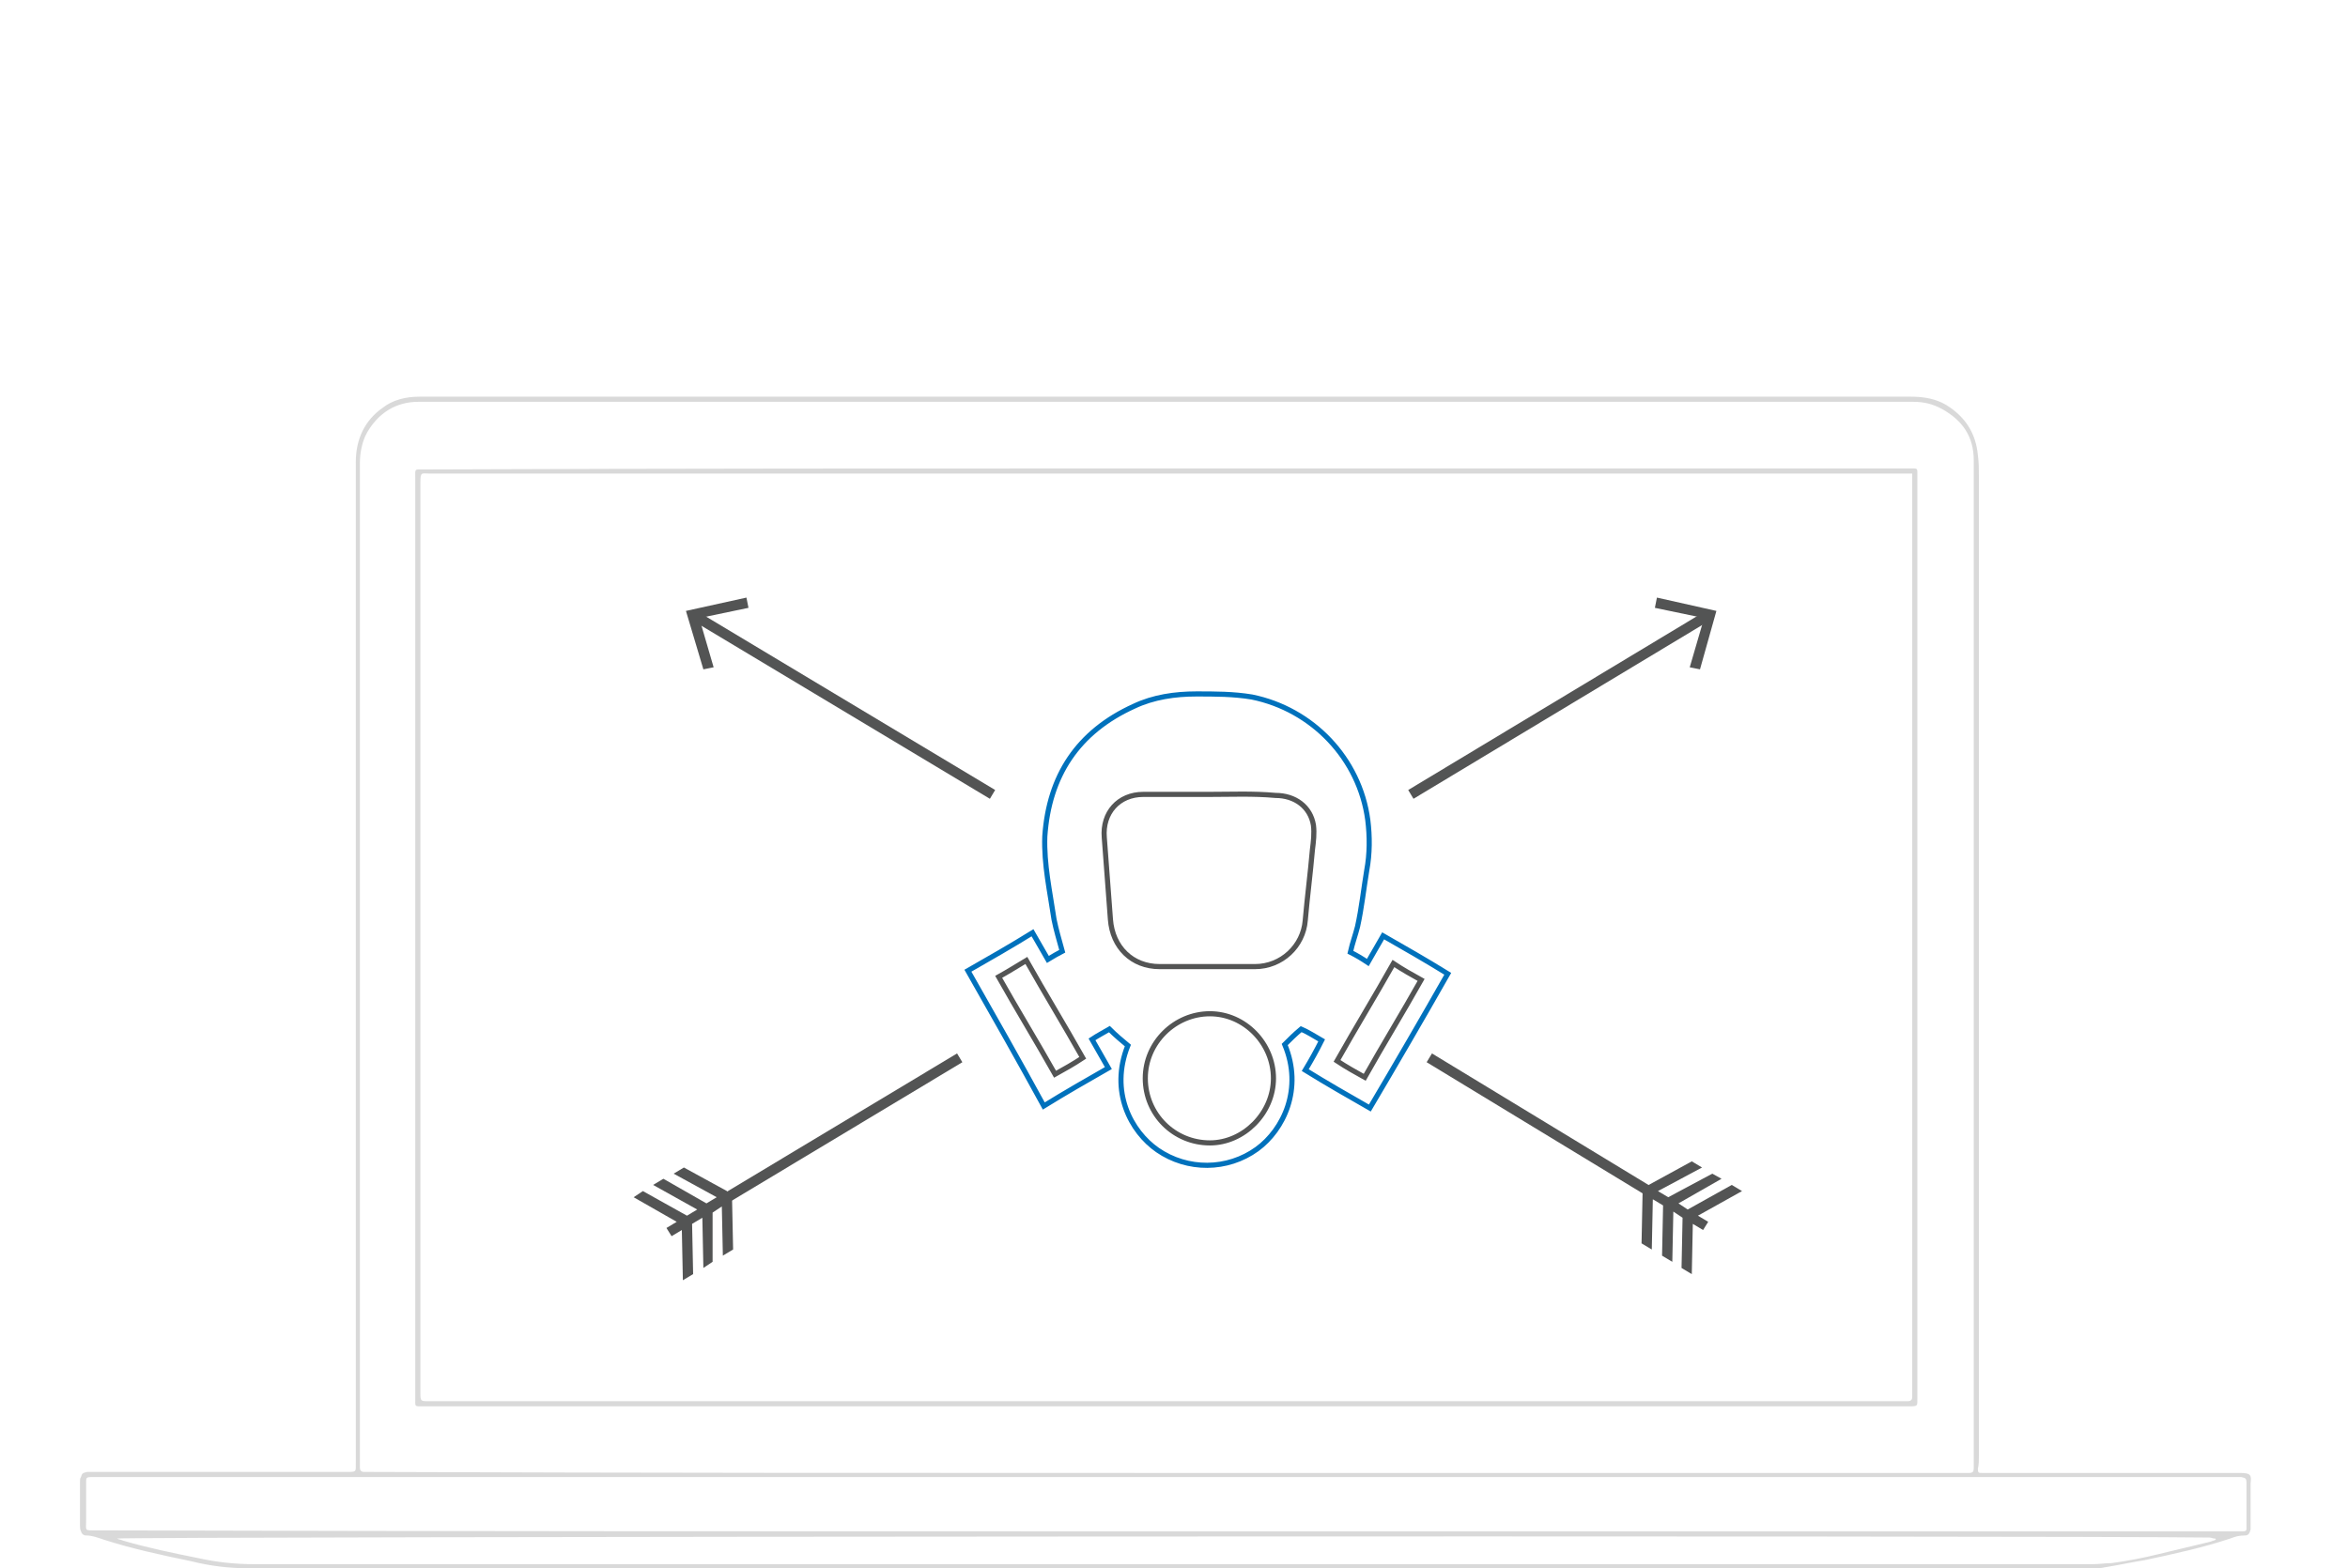 <?xml version="1.0" encoding="utf-8"?>
<!-- Generator: Adobe Illustrator 18.0.0, SVG Export Plug-In . SVG Version: 6.00 Build 0)  -->
<!DOCTYPE svg PUBLIC "-//W3C//DTD SVG 1.1//EN" "http://www.w3.org/Graphics/SVG/1.1/DTD/svg11.dtd">
<svg version="1.1" id="Layer_1" xmlns="http://www.w3.org/2000/svg" xmlns:xlink="http://www.w3.org/1999/xlink" x="0px" y="0px"
	 viewBox="-64.5 -26.5 229 153" enable-background="new -64.5 -26.5 229 153" xml:space="preserve">
<g opacity="0.5">
	<path fill="#B3B3B3" d="M49.3,126.5c-29.9,0-59.7,0-89.5,0c-1.9,0-3.7-0.2-5.7-0.7c-2.9-0.6-5.7-1.2-8.5-2.1
		c-0.6-0.2-1.1-0.4-1.7-0.4c-0.2,0-0.4-0.1-0.5-0.4c-0.1-0.2-0.1-0.4-0.1-0.6c0-1.4,0-2.9,0-4.3c0-0.1,0-0.3,0.1-0.4
		c0.1-0.4,0.2-0.4,0.6-0.5c0.2,0,0.4,0,0.6,0c8.2,0,16.5,0,24.7,0c1,0,0.9,0,0.9-0.9c0-32.5,0-65.1,0-97.6c0-2.3,0.9-4.1,2.6-5.3
		c1-0.8,2.3-1.1,3.6-1.1c0.1,0,0.2,0,0.4,0c48.3,0,96.7,0,145.1,0c1.2,0,2.4,0.2,3.4,0.8c1.8,1.1,2.9,2.7,3.1,4.9
		c0.1,0.7,0.1,1.3,0.1,2c0,31.9,0,63.8,0,95.7c0,0.4,0,0.8-0.1,1.2c0,0.4,0.1,0.4,0.4,0.4c0.2,0,0.4,0,0.5,0c8.2,0,16.5,0,24.7,0
		c1,0,1.1,0.2,1,1c0,1.4,0,2.7,0,4.1c0,0.1,0,0.2,0,0.4c-0.1,0.4-0.2,0.6-0.6,0.6c-0.5,0-0.9,0.1-1.4,0.3c-2.7,0.9-5.5,1.5-8.3,2.1
		c-1.3,0.2-2.6,0.5-3.9,0.7c-0.4,0.1-0.8,0.1-1.2,0.1c-1.7,0-3.3,0-5,0C106.3,126.5,77.8,126.5,49.3,126.5z M49.2,117.2
		c25.9,0,51.7,0,77.7,0c0.2,0,0.4,0,0.6,0c0.4,0,0.5-0.1,0.5-0.5c0-0.2,0-0.4,0-0.7c0-25.8,0-51.5,0-77.2c0-6.8,0-13.6,0-20.4
		c0-2.3-1.1-3.9-3.1-5c-0.9-0.5-1.8-0.7-2.8-0.7c-35.8,0-71.6,0-107.3,0c-12.8,0-25.6,0-38.5,0c-2.2,0-3.9,1.1-5,3
		c-0.5,0.9-0.7,2-0.7,3c0,32.4,0,65,0,97.4c0,0.1,0,0.2,0,0.4c0,0.1,0,0.1,0,0.2c0,0.2,0.1,0.4,0.4,0.4c0.2,0,0.4,0,0.7,0
		C-2.5,117.2,23.4,117.2,49.2,117.2z M49.3,122.9c34.8,0,69.5,0,104.3,0c0.2,0,0.4,0,0.6,0c0.4,0,0.4-0.1,0.4-0.4c0-0.3,0-0.6,0-0.9
		c0-1.1,0-2.3,0-3.4c0-0.5-0.1-0.5-0.5-0.6c-0.2,0-0.4,0-0.5,0c-69.5,0-139.2,0-208.7,0c-0.2,0-0.4,0-0.5,0c-0.5,0-0.5,0.1-0.5,0.5
		c0,1.2,0,2.5,0,3.7c0,1.1-0.2,1,1,1C-20.3,122.9,14.5,122.9,49.3,122.9z M-53.1,123.6c0.2,0.1,0.4,0.1,0.6,0.2
		c2.4,0.7,4.8,1.2,7.3,1.7c1.8,0.4,3.6,0.6,5.5,0.6c49.3,0,98.5,0,147.8,0c10.5,0,21,0,31.5,0c0.6,0,1.2-0.1,1.8-0.1
		c1.5-0.2,3.1-0.5,4.7-0.9c1.7-0.4,3.3-0.8,5-1.2c0.2-0.1,0.4-0.1,0.5-0.2c0-0.1,0-0.1-0.1-0.1c-0.2,0-0.3-0.1-0.5-0.1
		C136.8,123.3-52.6,123.4-53.1,123.6z"/>
	<path fill="#B3B3B3" d="M49.3,19.2c24.1,0,48.3,0,72.4,0c0.9,0,0.8-0.1,0.8,0.9c0,29.9,0,59.8,0,89.7c0,0.9,0.1,0.9-0.9,0.9
		c-48.2,0-96.5,0-144.7,0c-0.2,0-0.3,0-0.5,0c-0.4,0-0.4-0.1-0.4-0.4c0-0.1,0-0.2,0-0.4c0-29.9,0-59.9,0-89.8c0-0.9-0.1-0.8,0.8-0.8
		C1.1,19.2,25.2,19.2,49.3,19.2z M122,19.7c-0.4,0-0.6,0-0.8,0c-48,0-95.9,0-143.8,0c-0.8,0-0.9-0.2-0.9,0.9c0,29.6,0,59.2,0,88.7
		c0,0.9,0,0.9,0.8,0.9c47.9,0,95.8,0,143.8,0c0.2,0,0.3,0,0.5,0c0.2,0,0.4-0.1,0.4-0.4c0-0.2,0-0.4,0-0.6c0-22.7,0-45.4,0-68.1
		c0-6.9,0-13.8,0-20.7C122,20.3,122,20,122,19.7z"/>
</g>
<path fill="none" stroke="#B3B3B3" stroke-miterlimit="10" d="M131.1,25"/>
<path fill="none" stroke="#B3B3B3" stroke-miterlimit="10" d="M-32.6,14.4"/>
<path fill="none" stroke="#B3B3B3" stroke-miterlimit="10" d="M131.1,89.5"/>
<path fill="none" stroke="#B3B3B3" stroke-miterlimit="10" d="M-32.6,79"/>
<g>
	<path fill="none" stroke="#535454" stroke-width="0.5" stroke-miterlimit="10" d="M59.7,78.7c0-3.4-2.8-6.3-6.2-6.3
		c-3.4,0-6.3,2.8-6.3,6.3c0,3.5,2.8,6.3,6.3,6.3C56.8,85,59.7,82.1,59.7,78.7z M68.6,78.6c1.8-3.2,3.7-6.3,5.5-9.5
		c-0.9-0.5-1.8-1-2.7-1.6c-1.8,3.2-3.7,6.3-5.5,9.5C66.8,77.6,67.7,78.1,68.6,78.6z M32.9,68.8c1.8,3.2,3.7,6.3,5.5,9.5
		c0.9-0.5,1.8-1,2.7-1.6c-1.8-3.2-3.7-6.3-5.5-9.5C34.6,67.8,33.8,68.3,32.9,68.8z"/>
	<path fill="none" stroke="#535454" stroke-width="0.5" stroke-miterlimit="10" d="M53.4,51c-2.1,0-4.3,0-6.4,0
		c-2.4,0-4,1.8-3.8,4.2c0.2,2.7,0.4,5.3,0.6,8c0.2,2.7,2.1,4.6,4.8,4.6c3.1,0,6.2,0,9.3,0c2.6,0,4.7-2,4.9-4.5
		c0.2-2.3,0.5-4.6,0.7-6.9c0.1-0.8,0.2-1.6,0.1-2.4c-0.3-1.8-1.8-2.9-3.7-2.9C57.7,50.9,55.5,51,53.4,51z"/>
</g>
<g>
	<path fill="none" stroke="#0071BC" stroke-width="0.5" stroke-miterlimit="10" d="M29.9,68.2c2.1-1.2,4.2-2.4,6.3-3.7
		c0.5,0.9,1,1.7,1.5,2.6c0.5-0.3,1-0.6,1.4-0.8c-0.3-1.1-0.6-2.1-0.8-3.1c-0.4-2.7-1-5.4-0.9-8.1c0.4-5.9,3.2-10.2,8.7-12.7
		c1.9-0.9,4-1.2,6.1-1.2c1.8,0,3.6,0,5.4,0.3c5.9,1.2,10.5,6,11.3,12c0.2,1.6,0.2,3.3-0.1,4.9c-0.3,1.8-0.5,3.7-0.9,5.5
		c-0.2,0.8-0.5,1.6-0.7,2.5c0.6,0.3,1.1,0.6,1.7,1c0.5-0.9,1-1.7,1.5-2.6c2.1,1.2,4.2,2.4,6.3,3.7c-2.5,4.4-5,8.7-7.6,13.1
		c-2.1-1.2-4.2-2.4-6.3-3.7c0.6-1,1.1-1.9,1.6-2.9c-0.7-0.4-1.3-0.8-2-1.1c-0.6,0.5-1.1,1-1.6,1.5c1.8,4.3-0.1,8.3-2.7,10.2
		c-2.9,2.1-6.8,2.1-9.7,0.1c-2.6-1.8-4.7-5.7-2.9-10.2c-0.6-0.5-1.2-1-1.8-1.6c-0.5,0.3-1.1,0.6-1.7,1c0.5,0.9,1.1,1.9,1.6,2.8
		c-2.1,1.2-4.2,2.4-6.3,3.7C34.9,77,32.4,72.6,29.9,68.2z"/>
</g>
<g>
	<g>
		<line fill="none" stroke="#535454" stroke-miterlimit="10" x1="6.3" y1="90.4" x2="29.1" y2="76.7"/>
		<g>
			<polygon fill="#535454" points="6.4,89.7 2.2,87.4 1.2,88 5.4,90.3 4.4,90.9 0.2,88.5 -0.8,89.1 3.5,91.5 2.5,92.1 -1.8,89.7 
				-2.7,90.3 1.5,92.7 0.5,93.3 1,94.1 2,93.5 2.1,98.4 3.1,97.8 3,92.9 4,92.3 4.1,97.2 5,96.6 5,91.8 5.9,91.2 6,96 7,95.4 
				6.9,90.6 			"/>
		</g>
	</g>
</g>
<g>
	<g>
		<line fill="none" stroke="#535454" stroke-miterlimit="10" x1="96.3" y1="89.7" x2="74.9" y2="76.7"/>
		<g>
			<polygon fill="#535454" points="95.7,89.9 95.6,94.8 96.6,95.4 96.7,90.5 97.7,91.1 97.6,96 98.6,96.6 98.7,91.7 99.6,92.3 
				99.5,97.2 100.5,97.8 100.6,92.9 101.6,93.5 102.1,92.7 101.1,92.1 105.4,89.7 104.4,89.1 100.1,91.5 99.2,90.9 103.4,88.5 
				102.5,88 98.2,90.3 97.2,89.7 101.5,87.4 100.5,86.8 96.3,89.1 			"/>
		</g>
	</g>
</g>
<g>
	<g>
		<line fill="none" stroke="#535454" stroke-miterlimit="10" x1="73.1" y1="51" x2="102" y2="33.6"/>
		<g>
			<polygon fill="#535454" points="101.3,38.8 100.3,38.6 101.7,33.8 96.9,32.8 97.1,31.8 102.9,33.1 			"/>
		</g>
	</g>
</g>
<g>
	<g>
		<line fill="none" stroke="#535454" stroke-miterlimit="10" x1="32.3" y1="51" x2="3.3" y2="33.6"/>
		<g>
			<polygon fill="#535454" points="8.3,31.8 8.5,32.8 3.7,33.8 5.1,38.6 4.1,38.8 2.4,33.1 			"/>
		</g>
	</g>
</g>
<g id="pencil2">
</g>
</svg>
